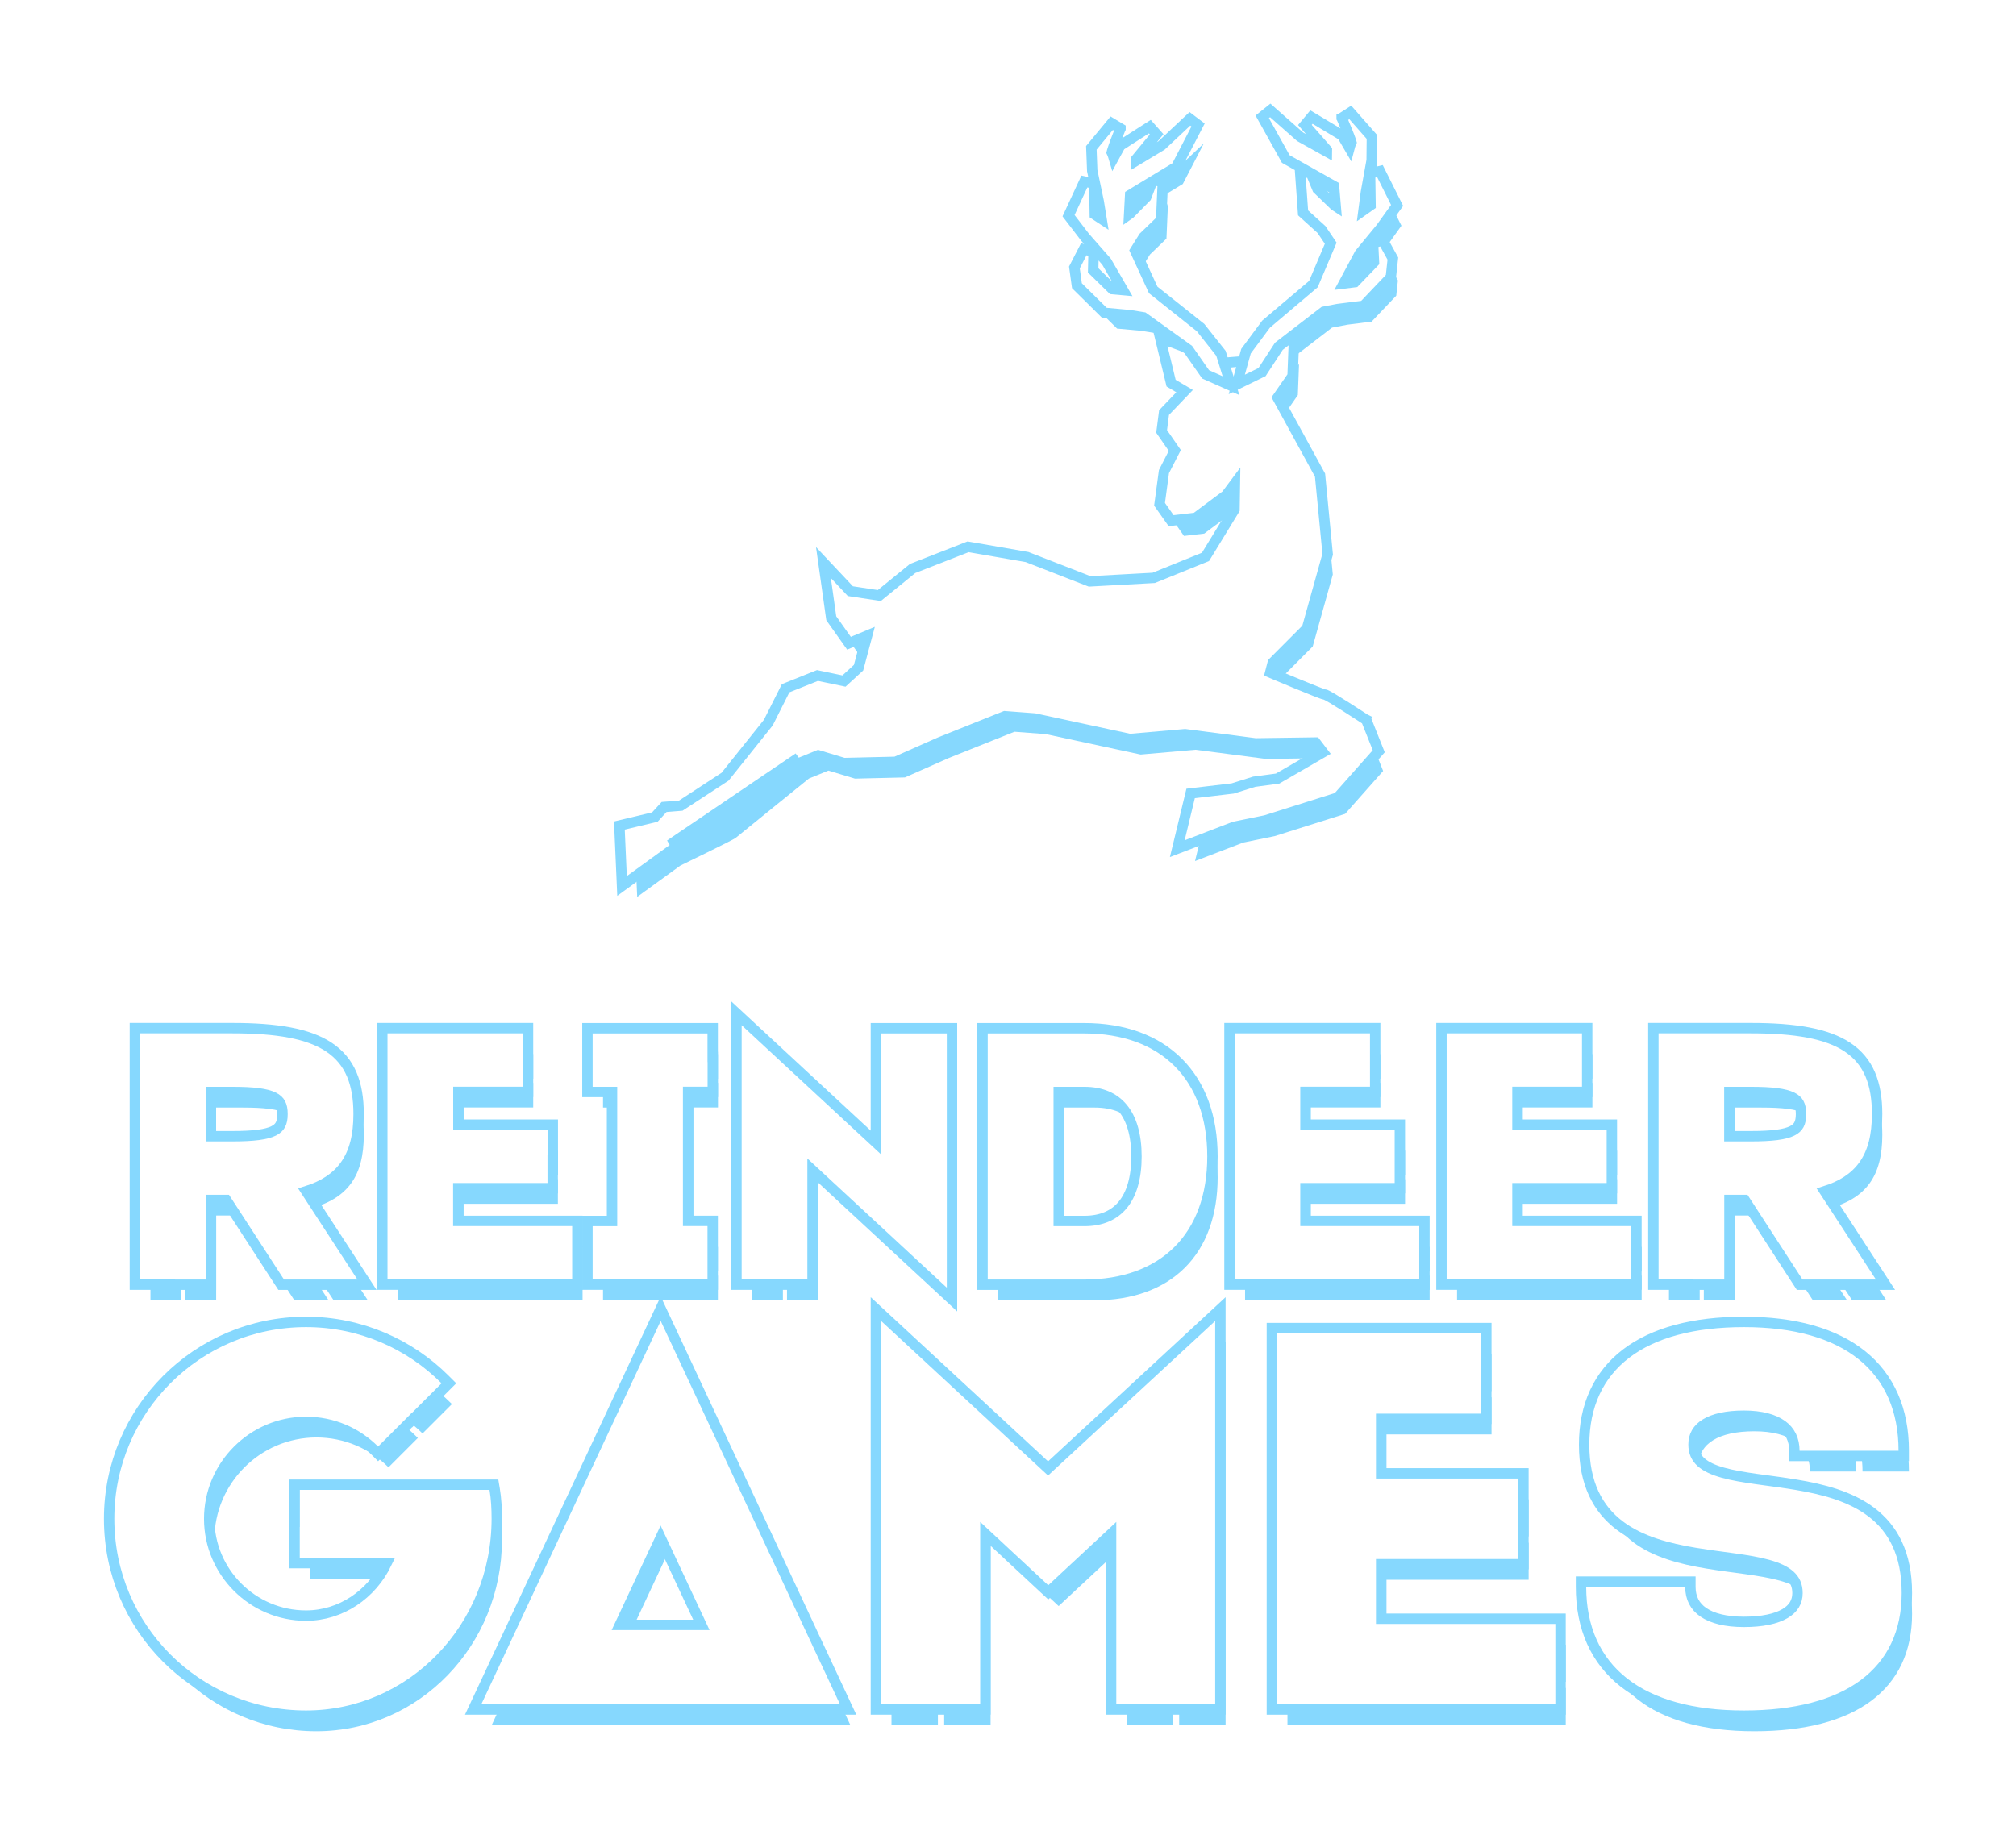 <svg width="194" height="177" viewBox="0 0 194 177" fill="none" xmlns="http://www.w3.org/2000/svg">
<g filter="url(#filter0_d)">
<path d="M48.305 144.186C48.305 154.4 40.324 162.635 30.449 162.635C20.235 162.635 12 154.4 12 144.186C12 134.019 20.235 125.736 30.449 125.736C35.556 125.736 40.174 127.819 43.49 131.145L40.663 133.972C38.035 131.39 34.416 129.76 30.449 129.76C22.468 129.76 16.014 136.205 16.014 144.195C16.014 152.176 22.459 158.631 30.449 158.631C38.035 158.631 44.188 152.28 44.291 144.393H29.856V141.406H48.107C48.258 142.301 48.305 143.244 48.305 144.186ZM20.631 144.186C20.631 149.594 25.041 154.004 30.449 154.004C34.266 154.004 37.592 151.526 38.977 147.955H29.846V144.977H43.632C43.283 152.27 37.479 158.018 30.44 158.018C22.798 158.018 16.608 151.818 16.608 144.176C16.608 136.535 22.808 130.335 30.44 130.335C34.256 130.335 37.733 131.87 40.211 134.405L37.385 137.232C35.604 135.451 33.173 134.358 30.44 134.358C25.041 134.367 20.631 138.777 20.631 144.186Z" fill="#86D8FE"/>
<path d="M81.831 162.041H47.316L64.578 125.143L81.831 162.041ZM53.111 158.772H76.027L64.569 134.273L53.111 158.772ZM75.084 158.178H54.053L64.569 135.658L75.084 158.178ZM59.857 154.899H69.28L64.569 144.836L59.857 154.899Z" fill="#86D8FE"/>
<path d="M117.938 125.143V162.041H113.472V134.122L101.863 144.883L90.255 134.122V162.041H85.788V125.143L101.854 140.021L117.938 125.143ZM101.873 145.674L112.888 135.507V162.041H108.421V144.487L101.873 150.584L95.324 144.487V162.041H90.858V135.507L101.873 145.674Z" fill="#86D8FE"/>
<path d="M128.35 158.47H150.672V162.041H123.893V126.33H143.53V129.901H128.35V158.47ZM133.41 134.066V140.313H147.101V143.884H128.953V130.494H143.53V134.066H133.41ZM150.672 154.305V157.876H128.953V144.487H147.101V148.058H133.41V154.305H150.672Z" fill="#86D8FE"/>
<path d="M184 151.328C184 158.621 178.544 162.635 168.82 162.635C159.049 162.635 153.64 158.367 153.64 150.734H158.107C158.107 155.992 161.923 158.913 168.82 158.913C175.717 158.913 179.534 156.19 179.534 151.328C179.534 140.021 159.002 147.757 159.002 137.043C159.002 132.53 162.526 130.052 168.82 130.052C175.114 130.052 178.638 132.784 178.638 137.637H174.172C174.172 135.159 172.24 133.764 168.82 133.764C165.4 133.764 163.468 134.952 163.468 137.034C163.468 144.186 184 136.751 184 151.328ZM153.942 137.043C153.942 129.807 159.247 125.736 168.82 125.736C178.393 125.736 183.698 130.005 183.698 137.637H179.232C179.232 132.379 175.51 129.458 168.82 129.458C162.13 129.458 158.408 132.181 158.408 137.043C158.408 148.351 178.94 140.615 178.94 151.328C178.94 155.842 175.322 158.32 168.82 158.32C162.318 158.32 158.7 155.587 158.7 150.734H163.167C163.167 153.213 165.202 154.607 168.82 154.607C172.438 154.607 174.474 153.42 174.474 151.338C174.474 144.186 153.942 151.63 153.942 137.043Z" fill="#86D8FE"/>
<path d="M35.396 121.157H32.108L25.201 110.595C30.299 110.331 32.042 108.88 32.042 105.233C32.042 101.191 29.875 99.834 23.354 99.834H17.437V121.148H14.478V97.46H23.363C31.882 97.46 35.01 99.532 35.01 105.224C35.01 109.172 33.493 111.405 29.677 112.366L35.396 121.157ZM23.354 110.237H17.832V100.23H23.354C29.573 100.23 31.646 101.483 31.646 105.233C31.646 108.983 29.573 110.237 23.354 110.237ZM24.739 110.595L31.618 121.157H28.329L23.034 112.997H20.801V121.157H17.842V110.632H23.363C23.854 110.632 24.315 110.632 24.739 110.595ZM20.791 107.862H23.354C27.434 107.862 28.687 107.24 28.687 105.233C28.687 103.226 27.434 102.604 23.354 102.604H20.791V107.862Z" fill="#86D8FE"/>
<path d="M41.257 118.783H56.06V121.148H38.289V97.46H51.311V99.825H41.257V118.783ZM44.611 102.604V106.75H53.695V109.115H41.643V100.23H51.311V102.595H44.611V102.604ZM56.06 116.022V118.387H41.643V109.502H53.685V111.867H44.602V116.013H56.06V116.022Z" fill="#86D8FE"/>
<path d="M69.082 97.469V99.834H58.029V97.469H69.082ZM63.363 118.387H58.029V116.022H60.395V102.604H58.029V100.239H63.363V118.387ZM58.029 118.783H69.082V121.148H58.029V118.783ZM63.758 100.23H69.091V102.595H66.717V116.012H69.082V118.377H63.749V100.23H63.758Z" fill="#86D8FE"/>
<path d="M88.756 115.07L75.338 102.632V121.148H72.37V96.677L85.788 109.115V97.469H88.747V115.07H88.756ZM92.111 97.469V121.939L78.693 109.501V121.148H75.734V103.546L89.152 115.984V97.469H92.111Z" fill="#86D8FE"/>
<path d="M117.175 109.313C117.175 116.71 112.737 121.157 105.33 121.157H96.049V97.469H105.33C112.737 97.469 117.175 101.907 117.175 109.313ZM114.216 109.313C114.216 103.226 111.022 99.843 105.33 99.843H99.017V118.792H105.33C111.022 118.783 114.216 115.4 114.216 109.313ZM113.82 109.313C113.82 115.136 110.796 118.396 105.33 118.396H99.413V100.23H105.33C110.796 100.23 113.82 103.49 113.82 109.313ZM110.862 109.313C110.862 105.007 108.892 102.604 105.34 102.604H102.381V116.022H105.34C108.892 116.022 110.862 113.619 110.862 109.313Z" fill="#86D8FE"/>
<path d="M122.772 118.783H137.575V121.148H119.813V97.46H132.835V99.825H122.772V118.783ZM126.126 102.604V106.75H135.21V109.115H123.168V100.23H132.835V102.595H126.126V102.604ZM137.575 116.022V118.387H123.168V109.502H135.21V111.867H126.126V116.013H137.575V116.022Z" fill="#86D8FE"/>
<path d="M143.172 118.783H157.975V121.148H140.213V97.46H153.235V99.825H143.172V118.783ZM146.526 102.604V106.75H155.61V109.115H143.567V100.23H153.235V102.595H146.526V102.604ZM157.975 116.022V118.387H143.567V109.502H155.61V111.867H146.526V116.013H157.975V116.022Z" fill="#86D8FE"/>
<path d="M181.522 121.157H178.233L171.327 110.595C176.424 110.331 178.167 108.88 178.167 105.233C178.167 101.191 176 99.834 169.48 99.834H163.562V121.148H160.604V97.46H169.489C178.007 97.46 181.135 99.532 181.135 105.224C181.135 109.172 179.618 111.405 175.802 112.366L181.522 121.157ZM169.489 110.237H163.958V100.23H169.48C175.699 100.23 177.772 101.483 177.772 105.233C177.772 108.983 175.699 110.237 169.489 110.237ZM170.865 110.595L177.743 121.157H174.455L169.159 112.997H166.926V121.157H163.958V110.632H169.48C169.979 110.632 170.441 110.632 170.865 110.595ZM166.917 107.862H169.48C173.56 107.862 174.813 107.24 174.813 105.233C174.813 103.226 173.56 102.604 169.48 102.604H166.917V107.862Z" fill="#86D8FE"/>
<path d="M61.12 77.851L61.318 82.327L65.473 79.311C65.473 79.311 70.618 76.814 70.788 76.654C70.967 76.494 77.845 70.935 77.845 70.935L79.72 70.172L82.274 70.944L87.079 70.831L91.31 68.956L97.623 66.431L100.629 66.657L109.76 68.626L115.046 68.165L121.839 69.05L127.841 68.966L129.057 70.558L124.11 73.422L121.802 73.733L119.729 74.383L115.978 74.826L114.998 78.878L119.634 77.097L122.668 76.475L129.443 74.336L133.099 70.209L132.072 67.627C132.072 67.627 128.51 65.291 128.313 65.319C128.115 65.347 122.64 63.029 122.64 63.029L123.027 61.531L126.324 58.224L128.256 51.298L127.54 43.883L123.356 36.241L124.892 34.027L125.005 31.068L122.254 32.651L121.02 33.245L118.08 33.48L115.441 32.104L113.35 31.322L114.132 34.554L115.79 35.534L113.491 37.937L113.302 39.397L114.631 41.32L113.491 43.543L113.105 46.408L113.934 47.586L115.884 47.359L118.636 45.305L120.36 42.997L120.294 47.181L117.345 52.005L112.134 54.115L105.774 54.464L99.696 52.099L94.212 51.147L89.077 53.154L85.76 55.849L82.585 55.369L80.955 53.635L81.473 57.319L82.877 59.298L85.185 58.337L84.064 62.539L82.368 64.094L79.711 63.538L76.96 64.641L75.358 67.825L71.108 73.14L66.679 76.032L65.144 76.155L64.277 77.097L61.12 77.851Z" fill="#86D8FE"/>
<path d="M122.103 33.423L123.696 30.983L128.181 27.534L129.66 27.252L131.988 26.959L134.362 24.462L134.522 22.993L133.627 21.372L133.731 23.426L131.611 25.631L129.406 25.904L131.422 22.145L133.495 19.629L134.861 17.725L133.344 14.691L133.391 18.017L131.573 19.299L131.95 16.416L132.496 13.382L132.515 11.365L130.565 9.151C130.565 9.151 131.714 11.742 131.554 11.827C131.384 11.912 131.074 13.598 131.074 13.598L129.792 11.403L126.946 9.697L129.189 12.251L129.18 13.447L125.816 11.572L122.904 9L125.1 12.939L129.849 15.615L130.122 18.837L129.114 18.168L127.361 16.482L126.626 14.71L126.88 18.253L128.548 19.761L129.622 21.353L127.804 25.65L123.196 29.551L121.359 32.029L120.793 34.064L122.103 33.423Z" fill="#86D8FE"/>
<path d="M117.345 33.63L115.715 31.294L111.229 28.071L109.778 27.836L107.498 27.628L105.105 25.263L104.907 23.831L105.736 22.22L105.689 24.227L107.818 26.309L109.976 26.507L107.894 22.898L105.802 20.514L104.407 18.696L105.802 15.681L105.859 18.922L107.677 20.119L107.225 17.311L106.603 14.361L106.528 12.401L108.365 10.178C108.365 10.178 107.31 12.741 107.479 12.825C107.649 12.91 107.997 14.54 107.997 14.54L109.185 12.364L111.917 10.611L109.807 13.174L109.854 14.342L113.076 12.401L115.846 9.801L113.821 13.711L109.27 16.472L109.1 19.628L110.061 18.95L111.729 17.254L112.398 15.501L112.247 18.969L110.664 20.495L109.665 22.088L111.569 26.224L116.176 29.89L118.042 32.245L118.654 34.215L117.345 33.63Z" fill="#86D8FE"/>
<path d="M42.844 129.498L43.197 129.145L42.844 128.792C39.438 125.376 34.695 123.236 29.449 123.236C18.958 123.236 10.5 131.743 10.5 142.186C10.5 152.676 18.959 161.135 29.449 161.135C39.616 161.135 47.805 152.661 47.805 142.186C47.805 141.229 47.758 140.256 47.6 139.323L47.53 138.906H47.107H28.856H28.356V139.406V142.393V142.477H28.346V142.977V145.955V146.455H28.846H37.215C35.761 149.478 32.795 151.504 29.449 151.504C24.317 151.504 20.131 147.318 20.131 142.186C20.131 137.053 24.317 132.867 29.44 132.858C32.035 132.858 34.34 133.895 36.031 135.585L36.385 135.939L36.738 135.585L39.565 132.759L39.657 132.666L39.667 132.676L40.017 132.325L42.844 129.498Z" fill="white" stroke="#86D8FE"/>
<path d="M80.831 160.541H81.617L81.284 159.83L64.031 122.931L63.578 121.962L63.125 122.931L45.863 159.83L45.53 160.541H46.316H80.831ZM59.644 152.399L63.569 144.015L67.494 152.399H59.644Z" fill="white" stroke="#86D8FE"/>
<path d="M117.438 123.143V121.999L116.599 122.776L100.854 137.34L85.128 122.776L84.288 121.998V123.143V160.041V160.541H84.788H89.255H89.358H89.755H89.858H94.324H94.824V160.041V143.636L100.532 148.95L100.873 149.267L101.213 148.95L106.921 143.636V160.041V160.541H107.421H111.888H111.972H112.388H112.472H116.938H117.438V160.041V123.143Z" fill="white" stroke="#86D8FE"/>
<path d="M150.172 156.47V156.376V155.97V155.876V152.305V151.805H149.672H132.91V146.558H146.101H146.601V146.058V142.487V142.384V141.987V141.884V138.313V137.813H146.101H132.91V132.566H142.53H143.03V132.066V128.494V128.401V127.994V127.901V124.33V123.83H142.53H122.893H122.393V124.33V160.041V160.541H122.893H149.672H150.172V160.041V156.47Z" fill="white" stroke="#86D8FE"/>
<path d="M152.64 148.234H152.14V148.734C152.14 152.68 153.545 155.81 156.257 157.94C158.951 160.056 162.871 161.135 167.82 161.135C172.74 161.135 176.656 160.121 179.355 158.118C182.075 156.098 183.5 153.114 183.5 149.328C183.5 145.546 182.158 143.123 180.095 141.553C178.066 140.01 175.395 139.334 172.816 138.904C171.904 138.751 170.987 138.627 170.108 138.508C169.743 138.459 169.384 138.41 169.034 138.361C167.833 138.191 166.738 138.012 165.81 137.753C164.877 137.493 164.163 137.166 163.686 136.733C163.231 136.32 162.968 135.789 162.968 135.034C162.968 134.178 163.35 133.517 164.122 133.045C164.922 132.555 166.155 132.264 167.82 132.264C169.473 132.264 170.693 132.603 171.486 133.177C172.256 133.734 172.672 134.545 172.672 135.637V136.137H173.172H177.638H177.732H178.138H178.232H182.698H183.198V135.637C183.198 131.695 181.822 128.566 179.162 126.434C176.519 124.317 172.672 123.236 167.82 123.236C162.973 123.236 159.13 124.265 156.488 126.278C153.825 128.307 152.442 131.29 152.442 135.043C152.442 138.827 153.784 141.252 155.847 142.823C157.875 144.366 160.547 145.041 163.125 145.472C164.039 145.624 164.956 145.748 165.836 145.866C166.201 145.916 166.559 145.964 166.907 146.013C168.109 146.182 169.203 146.361 170.131 146.62C171.065 146.88 171.779 147.206 172.255 147.639C172.711 148.052 172.974 148.583 172.974 149.338C172.974 150.18 172.578 150.843 171.753 151.321C170.9 151.815 169.587 152.107 167.82 152.107C166.064 152.107 164.764 151.767 163.919 151.188C163.099 150.626 162.667 149.815 162.667 148.734V148.234H162.167H157.7H157.607H157.2H157.107H152.64Z" fill="white" stroke="#86D8FE"/>
<path d="M34.396 119.657H35.318L34.815 118.885L29.466 110.663C31.11 110.149 32.342 109.355 33.178 108.21C34.12 106.921 34.51 105.256 34.51 103.224C34.51 100.282 33.694 98.147 31.658 96.791C29.679 95.473 26.635 94.96 22.363 94.96H13.478H12.978V95.46V119.148V119.648H13.478H16.342V119.657H16.842H19.801H20.301V119.157V111.497H21.762L26.91 119.429L27.058 119.657H27.329H30.618H30.837H31.108H31.54H34.396ZM22.354 105.362H20.291V101.104H22.354C24.401 101.104 25.623 101.266 26.329 101.614C26.662 101.779 26.862 101.976 26.986 102.211C27.116 102.454 27.187 102.779 27.187 103.233C27.187 103.687 27.116 104.012 26.986 104.256C26.862 104.49 26.662 104.688 26.329 104.852C25.623 105.2 24.401 105.362 22.354 105.362Z" fill="white" stroke="#86D8FE"/>
<path d="M50.811 97.73V95.46V94.96H50.311H37.289H36.789V95.46V119.148V119.648H37.289H55.06H55.56V119.148V116.887V116.783V116.387V116.283V114.022V114.013V113.513H55.06H44.102V110.367H52.685H53.185V109.867V107.615H53.195V107.115V104.75V104.25H52.695H44.111V101.095H50.311H50.811V100.595V98.325V98.23V97.825V97.73Z" fill="white" stroke="#86D8FE"/>
<path d="M68.582 95.469V94.969H68.082H57.029H56.529V95.469V97.739V97.834V98.239V98.334V100.604V101.104H57.029H58.895V113.522H57.029H56.529V114.022V116.283V116.387V116.783V116.887V119.148V119.648H57.029H68.082H68.582V119.148V116.877V116.783V116.377V116.283V114.012V113.512H68.082H66.217V101.095H68.091H68.591V100.595V98.23V97.73H68.582V95.469Z" fill="white" stroke="#86D8FE"/>
<path d="M87.652 94.969H84.788H84.288V95.469V105.97L71.71 94.311L70.87 93.532V94.677V119.148V119.648H71.37H74.234H74.338H74.734H74.838H77.693H78.193V119.148V108.647L90.771 120.306L91.611 121.084V119.939V95.469V94.969H91.111H88.247H88.152H87.747H87.652Z" fill="white" stroke="#86D8FE"/>
<path d="M94.549 119.157V119.657H95.049H104.33C108.134 119.657 111.234 118.513 113.384 116.362C115.533 114.211 116.675 111.112 116.675 107.313C116.675 103.51 115.533 100.41 113.383 98.26C111.234 96.11 108.134 94.969 104.33 94.969H95.049H94.549V95.469V119.157ZM104.34 101.104C105.995 101.104 107.222 101.658 108.047 102.661C108.884 103.679 109.362 105.227 109.362 107.313C109.362 109.398 108.884 110.946 108.047 111.965C107.222 112.968 105.995 113.522 104.34 113.522H101.881V101.104H104.34Z" fill="white" stroke="#86D8FE"/>
<path d="M132.335 97.73V95.46V94.96H131.835H118.813H118.313V95.46V119.148V119.648H118.813H136.575H137.075V119.148V116.887V116.783V116.387V116.283V114.022V114.013V113.513H136.575H125.626V110.367H134.21H134.71V109.867V107.615V107.502V107.115V107.002V104.75V104.25H134.21H125.626V101.095H131.835H132.335V100.595V98.325V98.23V97.825V97.73Z" fill="white" stroke="#86D8FE"/>
<path d="M152.735 97.73V95.46V94.96H152.235H139.213H138.713V95.46V119.148V119.648H139.213H156.975H157.475V119.148V116.887V116.783V116.387V116.283V114.022V114.013V113.513H156.975H146.026V110.367H154.61H155.11V109.867V107.615V107.502V107.115V107.002V104.75V104.25H154.61H146.026V101.095H152.235H152.735V100.595V98.325V98.23V97.825V97.73Z" fill="white" stroke="#86D8FE"/>
<path d="M180.522 119.657H181.444L180.941 118.885L175.592 110.663C177.236 110.149 178.467 109.355 179.304 108.21C180.246 106.921 180.635 105.256 180.635 103.224C180.635 100.282 179.82 98.147 177.784 96.791C175.804 95.473 172.76 94.96 168.489 94.96H159.604H159.104V95.46V119.148V119.648H159.604H162.458V119.657H162.958H165.926H166.426V119.157V111.497H167.888L173.035 119.429L173.183 119.657H173.455H176.743H176.963H177.233H177.666H180.522ZM168.48 105.362H166.417V101.104H168.48C170.526 101.104 171.749 101.266 172.455 101.614C172.788 101.779 172.987 101.976 173.112 102.211C173.241 102.454 173.313 102.779 173.313 103.233C173.313 103.687 173.241 104.012 173.112 104.256C172.987 104.49 172.788 104.688 172.455 104.852C171.749 105.2 170.526 105.362 168.48 105.362Z" fill="white" stroke="#86D8FE"/>
<path d="M69.788 74.654L70.121 75.027C70.119 75.029 70.124 75.025 70.144 75.008L70.214 74.95C70.273 74.901 70.356 74.834 70.458 74.75C70.663 74.583 70.946 74.353 71.281 74.081C71.951 73.538 72.827 72.828 73.698 72.123C74.569 71.418 75.434 70.719 76.082 70.195L76.864 69.563L77.082 69.386L77.102 69.37L78.745 68.701L81.129 69.423L81.206 69.446L81.286 69.444L86.091 69.331L86.191 69.329L86.282 69.288L90.504 67.417L96.701 64.938L99.557 65.153L108.654 67.115L108.728 67.131L108.803 67.124L114.035 66.667L120.775 67.546L120.81 67.551L120.846 67.55L126.597 67.469L127.315 68.41L122.945 70.94L120.735 71.238L120.693 71.243L120.652 71.256L118.624 71.892L114.92 72.33L114.574 72.371L114.492 72.709L113.513 76.761L113.289 77.686L114.178 77.345L118.775 75.579L121.769 74.965L121.794 74.96L121.819 74.952L128.594 72.813L128.726 72.772L128.818 72.668L132.474 68.541L132.678 68.311L132.564 68.025L131.537 65.443L131.478 65.296L131.347 65.21L131.072 65.627L131.346 65.209L131.346 65.209L131.346 65.209L131.344 65.208L131.336 65.203L131.306 65.183L131.192 65.109C131.147 65.079 131.094 65.044 131.033 65.004C130.96 64.957 130.877 64.903 130.785 64.843C130.447 64.624 129.994 64.332 129.535 64.04C129.076 63.749 128.607 63.457 128.239 63.238C128.056 63.129 127.892 63.035 127.764 62.968C127.701 62.934 127.638 62.903 127.581 62.879C127.554 62.868 127.518 62.854 127.478 62.843L127.477 62.842C127.463 62.838 127.422 62.826 127.367 62.821C127.365 62.821 127.363 62.82 127.361 62.819C127.322 62.808 127.263 62.788 127.181 62.758C127.02 62.7 126.795 62.614 126.526 62.508C125.989 62.296 125.289 62.01 124.593 61.723C123.898 61.435 123.208 61.147 122.692 60.93C122.516 60.856 122.361 60.791 122.232 60.736L122.477 59.788L125.679 56.577L125.771 56.484L125.806 56.358L127.738 49.432L127.763 49.343L127.754 49.25L127.038 41.834L127.028 41.732L126.979 41.642L122.943 34.272L124.303 32.312L124.386 32.192L124.392 32.046L124.505 29.087L124.539 28.184L123.756 28.634L121.021 30.208L119.887 30.753L117.183 30.97L114.673 29.661L114.645 29.647L114.616 29.636L112.525 28.854L111.642 28.524L111.864 29.44L112.646 32.672L112.695 32.877L112.877 32.985L113.993 33.644L112.13 35.591L112.016 35.71L111.995 35.873L111.807 37.334L111.782 37.524L111.891 37.682L113.05 39.358L112.046 41.315L112.007 41.392L111.995 41.477L111.609 44.341L111.583 44.535L111.696 44.696L112.525 45.873L112.696 46.117L112.991 46.082L114.942 45.856L115.075 45.841L115.183 45.76L117.935 43.706L117.993 43.663L118.036 43.605L118.836 42.534L118.796 45.036L116.004 49.603L111.024 51.621L104.854 51.959L98.877 49.633L98.831 49.615L98.782 49.606L93.298 48.655L93.16 48.631L93.03 48.682L87.895 50.689L87.822 50.717L87.762 50.766L84.617 53.322L81.831 52.9L80.319 51.292L79.24 50.145L79.46 51.705L79.978 55.389L79.995 55.509L80.065 55.608L81.469 57.587L81.7 57.913L82.069 57.76L83.441 57.188L82.619 60.269L81.219 61.552L78.813 61.049L78.665 61.018L78.525 61.074L75.773 62.176L75.598 62.247L75.513 62.416L73.934 65.554L69.768 70.765L65.513 73.544L64.104 73.657L63.908 73.672L63.776 73.816L63.012 74.646L60.004 75.365L59.602 75.461L59.621 75.873L59.819 80.349L59.859 81.277L60.612 80.731L64.731 77.742L64.75 77.733L64.913 77.654C65.055 77.585 65.256 77.487 65.499 77.368C65.984 77.132 66.633 76.814 67.288 76.492C67.942 76.169 68.603 75.841 69.112 75.583C69.366 75.454 69.584 75.342 69.746 75.256C69.826 75.213 69.896 75.175 69.95 75.144C69.977 75.128 70.003 75.112 70.027 75.097L70.028 75.096C70.044 75.087 70.089 75.058 70.131 75.018L69.788 74.654ZM69.788 74.654C69.618 74.814 64.473 77.311 64.473 77.311L76.845 68.935C76.845 68.935 69.967 74.494 69.788 74.654Z" fill="white" stroke="#86D8FE"/>
<path d="M121.323 31.872L121.447 31.812L121.522 31.697L123.068 29.327L127.391 26.003L128.738 25.746L131.05 25.456L131.227 25.433L131.35 25.304L133.724 22.807L133.841 22.685L133.859 22.517L134.019 21.047L134.036 20.889L133.96 20.751L133.065 19.13L132.128 19.397L132.22 21.235L130.373 23.157L129.303 23.289L130.839 20.424L132.881 17.947L132.892 17.934L132.901 17.92L134.268 16.017L134.444 15.772L134.309 15.502L132.792 12.468L131.844 12.698L131.888 15.761L131.216 16.234L131.444 14.492L131.988 11.47L131.996 11.428L131.996 11.386L132.015 9.37L132.017 9.178L131.89 9.035L129.94 6.82L129.108 7.354L129.565 7.151L129.108 7.354L129.108 7.354L129.108 7.354L129.108 7.355L129.111 7.36L129.12 7.382L129.156 7.463C129.187 7.533 129.23 7.634 129.283 7.755C129.387 7.997 129.524 8.32 129.656 8.645C129.789 8.972 129.913 9.292 129.993 9.531C130.014 9.595 130.031 9.648 130.043 9.691C130.038 9.701 130.034 9.711 130.03 9.72C129.992 9.802 129.959 9.898 129.93 9.991C129.906 10.067 129.882 10.151 129.859 10.239L129.224 9.151L129.159 9.04L129.049 8.974L126.203 7.268L125.571 8.027L127.688 10.438L127.686 10.6L125.106 9.162L122.235 6.625L121.467 7.243L123.663 11.182L123.731 11.305L123.854 11.374L125.945 12.552L125.127 12.746L125.382 16.289L125.396 16.489L125.545 16.624L127.168 18.091L128.056 19.408L126.39 23.345L121.873 27.169L121.829 27.206L121.795 27.253L119.957 29.731L119.902 29.806L119.877 29.895L119.312 31.93L119.014 33.002L120.013 32.513L121.323 31.872ZM126.15 12.668L128.373 13.92L128.536 15.848L128.428 15.777L126.783 14.194L126.15 12.668Z" fill="white" stroke="#86D8FE"/>
<path d="M115.935 31.917L116.014 32.031L116.141 32.087L117.451 32.671L118.46 33.121L118.132 32.066L117.519 30.097L117.492 30.008L117.434 29.935L115.568 27.579L115.533 27.534L115.488 27.498L110.973 23.907L109.233 20.125L110.055 18.813L111.594 17.329L111.738 17.19L111.747 16.991L111.897 13.523L111.077 13.354L113.08 12.139L113.2 12.066L113.265 11.941L115.29 8.031L114.504 7.436L111.773 10.001L109.319 11.478L109.314 11.345L111.303 8.929L110.647 8.19L107.915 9.943L107.807 10.012L107.746 10.124L107.172 11.177C107.15 11.103 107.127 11.032 107.105 10.967C107.074 10.877 107.038 10.784 106.999 10.704C106.994 10.694 106.989 10.683 106.983 10.671C106.993 10.63 107.007 10.579 107.025 10.519C107.095 10.283 107.207 9.968 107.327 9.644C107.447 9.323 107.572 9.004 107.667 8.765C107.715 8.645 107.755 8.546 107.783 8.476L107.816 8.396L107.824 8.375L107.827 8.37L107.827 8.368L107.827 8.368L107.827 8.368L106.98 7.859L105.142 10.083L105.021 10.23L105.028 10.421L105.103 12.38L105.105 12.423L105.114 12.464L105.733 15.402L106.003 17.076L105.354 16.649L105.302 13.672L104.348 13.471L102.954 16.486L102.827 16.76L103.011 17L104.405 18.819L104.415 18.832L104.426 18.844L106.485 21.191L108.061 23.921L107.041 23.828L105.194 22.021L105.236 20.232L104.291 19.991L103.462 21.602L103.39 21.743L103.412 21.899L103.609 23.332L103.633 23.5L103.753 23.619L106.147 25.984L106.274 26.11L106.453 26.126L108.716 26.332L110.033 26.546L114.353 29.65L115.935 31.917ZM108.755 14.762L110.871 13.478L110.299 14.978L108.736 16.567L108.655 16.625L108.755 14.762Z" fill="white" stroke="#86D8FE"/>
</g>
<defs>
<filter id="filter0_d" x="0" y="0.25" width="194" height="176.385" filterUnits="userSpaceOnUse" color-interpolation-filters="sRGB">
<feFlood flood-opacity="0" result="BackgroundImageFix"/>
<feColorMatrix in="SourceAlpha" type="matrix" values="0 0 0 0 0 0 0 0 0 0 0 0 0 0 0 0 0 0 127 0"/>
<feOffset dy="4"/>
<feGaussianBlur stdDeviation="5"/>
<feColorMatrix type="matrix" values="0 0 0 0 0.17 0 0 0 0 0.227 0 0 0 0 0.371 0 0 0 0.4 0"/>
<feBlend mode="normal" in2="BackgroundImageFix" result="effect1_dropShadow"/>
<feBlend mode="normal" in="SourceGraphic" in2="effect1_dropShadow" result="shape"/>
</filter>
</defs>
</svg>
